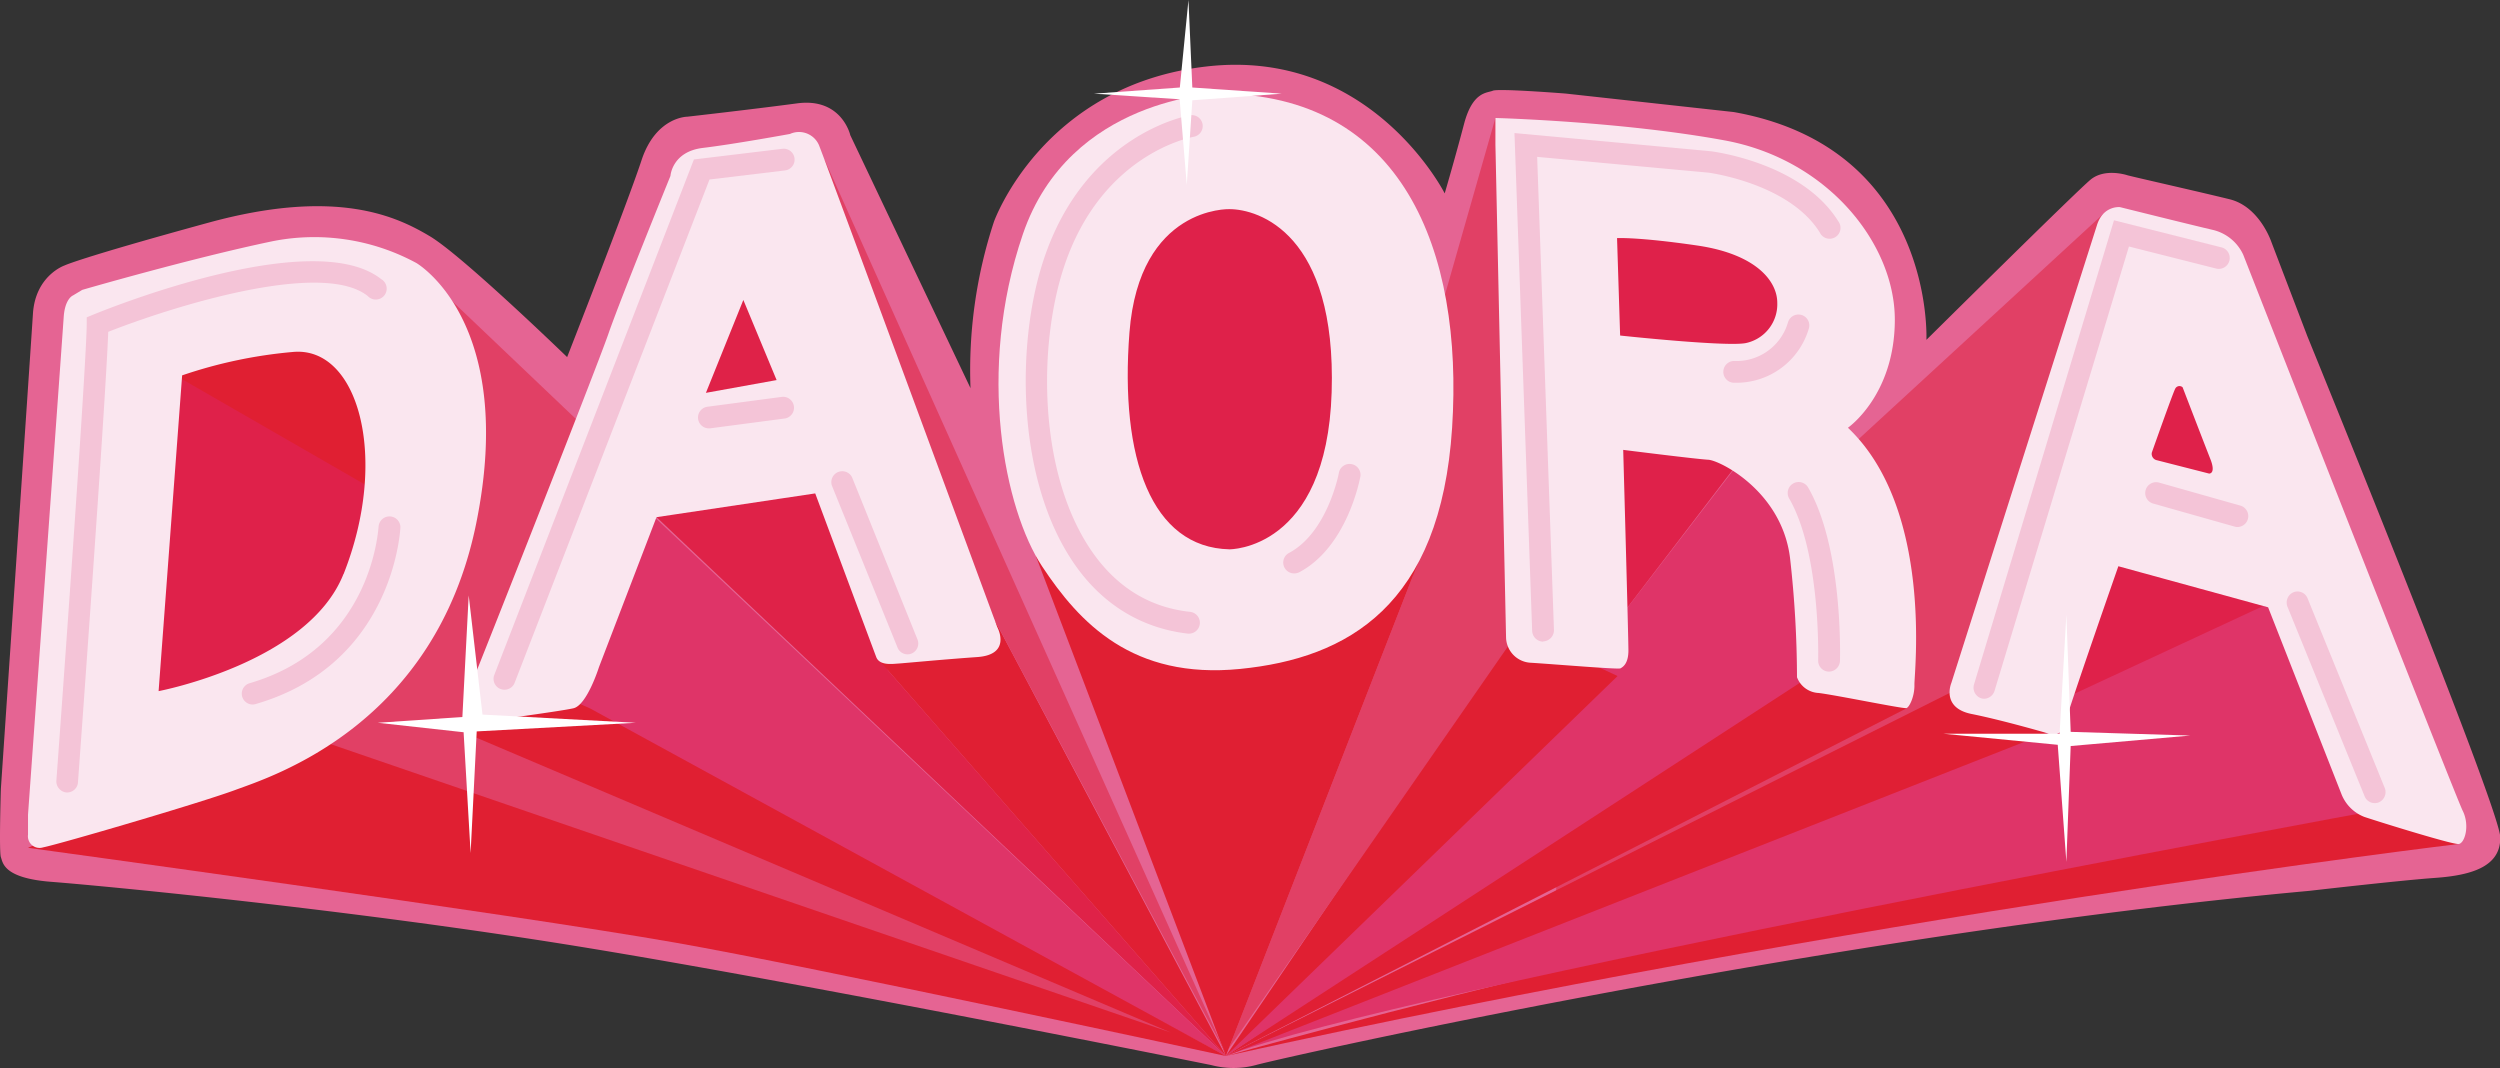 <svg xmlns="http://www.w3.org/2000/svg" viewBox="0 0 446.23 190.63"><rect x="0" y="0" width="446.23" height="190.63" fill="#333333" stroke="none"/><defs><style>.cls-1{fill:#e56493;}.cls-2{fill:#e01f32;}.cls-3{fill:#df3468;}.cls-4{fill:#df214a;}.cls-5{fill:#e14065;}.cls-6{fill:#e01f34;}.cls-7{fill:#e01f33;}.cls-8{fill:#df2248;}.cls-9{fill:#fae6ef;}.cls-10{fill:#f4c4d7;}.cls-11{fill:#fff;}</style></defs><title>Asset 19</title><g id="Layer_2" data-name="Layer 2"><g id="Camada_1" data-name="Camada 1"><path class="cls-1" d="M.16,140.75S-.2,152,.16,153s.44,3.74,9,4.4,53,4.84,94.39,11.58,112.66,21.13,112.66,21.13a15.47,15.47,0,0,0,7.92,0c4.11-1.18,101.51-23.18,188.06-31.1,0,0,16.21-1.87,22.42-2.31s11.83-1.87,11.66-7.32S411.84,60,411.84,60l-6.43-16.84s-2.09-6.27-7.43-7.59-17.55-4.07-18.26-4.29-4.18-1.15-6.55.77-29.32,28.61-29.32,28.61S345.39,26.4,309.46,20l-30-3.3s-12-.95-13-.51-3.6.07-5.14,5.94-3.45,12.39-3.45,12.39-13.13-26-42.46-22.66-38,27.72-38,27.72a84.67,84.67,0,0,0-4.18,29.71L151.77,24.13s-1.51-6.75-9.5-5.68-19.59,2.38-19.59,2.38-5.61,0-8.17,7.77-13.28,35.14-13.28,35.14-18.7-18.12-24.5-21.57-16.5-8.73-39.53-2.42-25.67,7.63-25.67,7.63S6.32,49.16,5.88,56,.16,140.75.16,140.75Z"/><path class="cls-2" d="M432.75,141.41l6.05,9.24S332,163.41,218.8,188.49c0,0,114.42-32.27,205.07-43.78Z"/><path class="cls-3" d="M427,141.41l-3.16,3.3S248.43,176.83,218.8,188.49L407,105.76Z"/><polygon class="cls-4" points="384.85 56.7 415.14 102.97 368.88 124.47 384.85 56.7"/><polygon class="cls-5" points="377.74 38.21 375.39 38.21 327.57 82.22 336.15 121.16 277.77 155.64 277.77 161.87 355.95 126.45 377.74 38.21"/><polygon class="cls-6" points="349.8 122.78 218.8 188.49 365.31 130.85 349.8 122.78"/><polygon class="cls-6" points="335.27 119.64 340.28 126.44 218.8 188.49 323.76 117.87 335.27 119.64"/><polygon class="cls-3" points="315.25 76.3 281.88 119.64 218.8 188.49 322.36 121.16 323.76 82.22 315.25 76.3"/><polygon class="cls-4" points="285.4 37.33 321.04 45.18 313.27 78.63 288.63 110.86 285.4 37.33"/><polygon class="cls-2" points="288.72 120.67 218.8 188.49 270.51 112.18 288.72 120.67"/><polygon class="cls-5" points="219.31 187.17 277.77 102.97 274.54 22.48 266.92 21.05 256.35 58.09 252.12 102.97 219.31 187.17"/><polygon class="cls-7" points="184.96 93.8 184.96 99.43 218.8 188.49 253.12 100.41 240.88 101.07 216.9 102.97 201.29 99.16 184.96 93.8"/><rect class="cls-4" x="198.89" y="33" width="43.97" height="68.07"/><polygon class="cls-8" points="129.1 48.56 117.22 92.34 218.8 188.49 158.48 119.64 144.5 68.9 129.1 48.56"/><polygon class="cls-7" points="157.27 115.66 156.44 117.31 218.8 188.49 177.63 110.86 157.27 115.66"/><polygon class="cls-5" points="147.19 28.53 218.8 188.09 217.78 186.15 174.21 104.44 145.46 29.63 147.19 28.53"/><polygon class="cls-3" points="115.39 90.95 218.8 188.49 94.26 121.83 115.39 90.95"/><path class="cls-2" d="M218.8,188.49s-74.07-16-98.28-20.24C91.53,163.15,5,151.33,5,151.33L60,126.45l13.84-13.87,31.49,13.87Z"/><path class="cls-4" d="M29.87,65.28,70.65,89.63s-17.17,39.53-42.32,39.64S29.87,65.28,29.87,65.28Z"/><path class="cls-2" d="M28.33,65.28s32.78-11.74,38.5-1.62,3.82,26,3.82,26Z"/><path class="cls-5" d="M209,184.31,55.83,131.73s17.6-13.21,22-27.51.22-52.29.22-52.29h.74l32.05,30.51L82.75,130.7Z"/><path class="cls-9" d="M74.31,46.94a38.24,38.24,0,0,0-25.63-3.89c-14.41,3-34,8.69-34,8.69l-1.66,1s-1.43.55-1.65,3.85S5,145.42,5,145.42V149a2.08,2.08,0,0,0,2.69,2.25C10.5,150.7,35.53,143.39,42,141s35.67-11.49,43-47.58S74.31,46.94,74.31,46.94Zm-13,55.52c-6.27,15.84-33,20.9-33,20.9L32.51,67a83.77,83.77,0,0,1,19.8-4.18C64,61.76,69.51,81.81,61.33,102.46Z"/><path class="cls-10" d="M12,141.45h-.14a2,2,0,0,1-1.8-2.08c.06-.72,5.28-72.22,5.42-81.45l0-1.28,1.19-.49c4-1.63,39.54-15.71,51.38-6.32a1.95,1.95,0,1,1-2.42,3c-8.22-6.53-35.15,2-46.31,6.4-.49,13.16-5.19,77.53-5.4,80.37A1.94,1.94,0,0,1,12,141.45Z"/><path class="cls-10" d="M45.12,125.75a1.94,1.94,0,0,1-.54-3.81c22-6.43,22.94-27.75,23-28a1.95,1.95,0,0,1,3.89.12c0,.25-1.07,24.38-25.75,31.58A2.09,2.09,0,0,1,45.12,125.75Z"/><path class="cls-9" d="M178,111.92s-30.16-81.79-31.7-85.7A3.89,3.89,0,0,0,141,23.91s-10,1.83-15.53,2.49-5.8,5-5.8,5-9,22.15-11.07,28.17-23,59-24.42,62.41.22,7,.51,7,15.25-2,17.67-2.56,4.55-7.34,4.55-7.34l10.27-26.77,28.33-4.24s10.29,27.62,10.89,29.21,3,1.21,3.91,1.16,7.86-.72,14.13-1.16S178,111.92,178,111.92Zm-52-41.8,6.68-16.58,5.94,14.3Z"/><path class="cls-10" d="M162,116.8a1.93,1.93,0,0,1-1.8-1.22L148.49,86.69a1.95,1.95,0,0,1,3.61-1.46l11.66,28.9a1.94,1.94,0,0,1-1.07,2.53A1.89,1.89,0,0,1,162,116.8Z"/><path class="cls-10" d="M126.61,76.46a1.94,1.94,0,0,1-.26-3.87l13.28-1.76a1.95,1.95,0,0,1,.51,3.86l-13.28,1.75A1.06,1.06,0,0,1,126.61,76.46Z"/><path class="cls-10" d="M90.05,123.11a1.94,1.94,0,0,1-1.82-2.65l35.63-92,15.79-1.9a1.94,1.94,0,0,1,.47,3.86l-13.48,1.62L91.86,121.87A1.94,1.94,0,0,1,90.05,123.11Z"/><polygon class="cls-11" points="67.42 129.01 82.53 127.98 83.66 106.28 86.12 127.55 113.48 129.01 85.09 130.55 84 152.26 82.75 130.7 67.42 129.01"/><path class="cls-9" d="M217.48,16.72s-26.55.59-34.91,25.09S179.34,91,186,101.08s16.13,20.23,35.35,18.32,35.79-11.29,37.84-43.05S250.19,16.72,217.48,16.72ZM237.69,70c-.88,28.27-18.26,28.05-18.26,28.05-13.87-.33-19.59-16.17-17.83-38.72s17.83-22,17.83-22C224.71,37.33,238.57,41.73,237.69,70Z"/><path class="cls-10" d="M231,102.35a1.94,1.94,0,0,1-.91-3.66C237,95,239,84.4,239,84.29a1.95,1.95,0,0,1,3.83.69c-.09.52-2.35,12.61-10.9,17.15A2,2,0,0,1,231,102.35Z"/><path class="cls-10" d="M212.28,113.1h-.22C203.3,112.1,196,107.4,191,99.5c-9.56-14.93-9.57-38.5-4.73-53.1C193.66,24,211.74,20.69,212.5,20.56a1.95,1.95,0,0,1,.65,3.84c-.68.12-16.57,3.12-23.23,23.23-4.56,13.74-4.6,35.86,4.3,49.78,4.47,7,10.61,11,18.27,11.81a1.95,1.95,0,0,1-.21,3.88Z"/><polygon class="cls-11" points="212.13 0 210.59 15.62 195.26 16.72 210.56 17.72 211.83 33.01 212.82 17.9 228.78 16.72 212.82 15.62 212.13 0"/><path class="cls-9" d="M329.84,76.35s8.37-5.79,8.37-19.29-11.89-28.6-30.37-32-40.92-4-40.92-4v4.77l1.9,88a4.63,4.63,0,0,0,4.51,4.47c4.4.28,15.52,1.21,15.9,1s1.43-.77,1.43-3.19-.93-35.81-.93-35.81,13.09,1.65,15.18,1.76,13.31,5.72,14.63,17.82a192.94,192.94,0,0,1,1.21,21,4.32,4.32,0,0,0,3.85,2.81c3.19.39,15.13,2.86,15.68,2.7s1.48-2.15,1.43-4.19S345.1,90.8,329.84,76.35ZM311.73,61.21c-3.08.77-22.55-1.32-22.55-1.32l-.55-17.39s3.74-.22,14.3,1.32,14.3,6.38,14.3,10.23A7.08,7.08,0,0,1,311.73,61.21Z"/><path class="cls-10" d="M275.42,114.53a2,2,0,0,1-1.94-1.88l-3.16-88.9L305.38,27c.72.09,16.31,2.15,22.74,12.5a1.94,1.94,0,1,1-3.3,2c-5.33-8.58-19.14-10.58-19.84-10.68L274.37,28l3,84.48a2,2,0,0,1-1.88,2Z"/><path class="cls-10" d="M309.8,68.32h-.39a1.95,1.95,0,0,1,0-3.89h.05a9.59,9.59,0,0,0,9.67-6.85,1.94,1.94,0,0,1,3.75,1A13.47,13.47,0,0,1,309.8,68.32Z"/><path class="cls-10" d="M326.47,119.88h-.06a1.94,1.94,0,0,1-1.88-2c0-.19.49-19.09-5.17-28.89A1.95,1.95,0,1,1,322.73,87c6.22,10.77,5.71,30.14,5.69,31A2,2,0,0,1,326.47,119.88Z"/><path class="cls-9" d="M439.57,144.71c-1.32-2.64-39.17-99.24-39.17-99.24a8,8,0,0,0-5.28-4.4c-3.81-.88-16.72-4.1-16.72-4.1s-3-.33-4.11,3.22l-26,81.74s-1.87,4.41,3.63,5.51,13.43,3.41,13.43,3.41a2.15,2.15,0,0,0,3.19-1.54c.66-2.75,9.57-28.24,9.57-28.24l26.73,7.33,13.09,33.34a7.17,7.17,0,0,0,4.08,4.07c3,1,15.73,4.95,16.83,4.84S440.89,147.35,439.57,144.71ZM394.31,84.53,385,82.15a1.16,1.16,0,0,1-.92-1.36s3.7-10.49,4.18-11.41a.84.84,0,0,1,1.32-.25s3.89,10.12,4.95,12.8S394.31,84.53,394.31,84.53Z"/><path class="cls-10" d="M399.38,94.07a1.89,1.89,0,0,1-.53-.08l-14.53-4.11a1.94,1.94,0,1,1,1.06-3.74l14.52,4.11a1.95,1.95,0,0,1-.52,3.82Z"/><path class="cls-10" d="M354.2,124.72a1.87,1.87,0,0,1-.57-.08,2,2,0,0,1-1.3-2.42l25-82.9,19.25,4.85a1.95,1.95,0,0,1-.95,3.78L380,44l-24,79.34A2,2,0,0,1,354.2,124.72Z"/><path class="cls-10" d="M423.87,143.35a1.94,1.94,0,0,1-1.8-1.21l-13.79-33.88a2,2,0,0,1,1.07-2.54,1.93,1.93,0,0,1,2.53,1.07l13.79,33.88a2,2,0,0,1-1.06,2.54A1.91,1.91,0,0,1,423.87,143.35Z"/><polygon class="cls-11" points="368.83 109.72 367.62 130.96 346.82 130.96 367.29 132.94 368.83 153.84 369.6 133.16 390.94 131.29 369.6 130.63 368.83 109.72"/></g></g></svg>